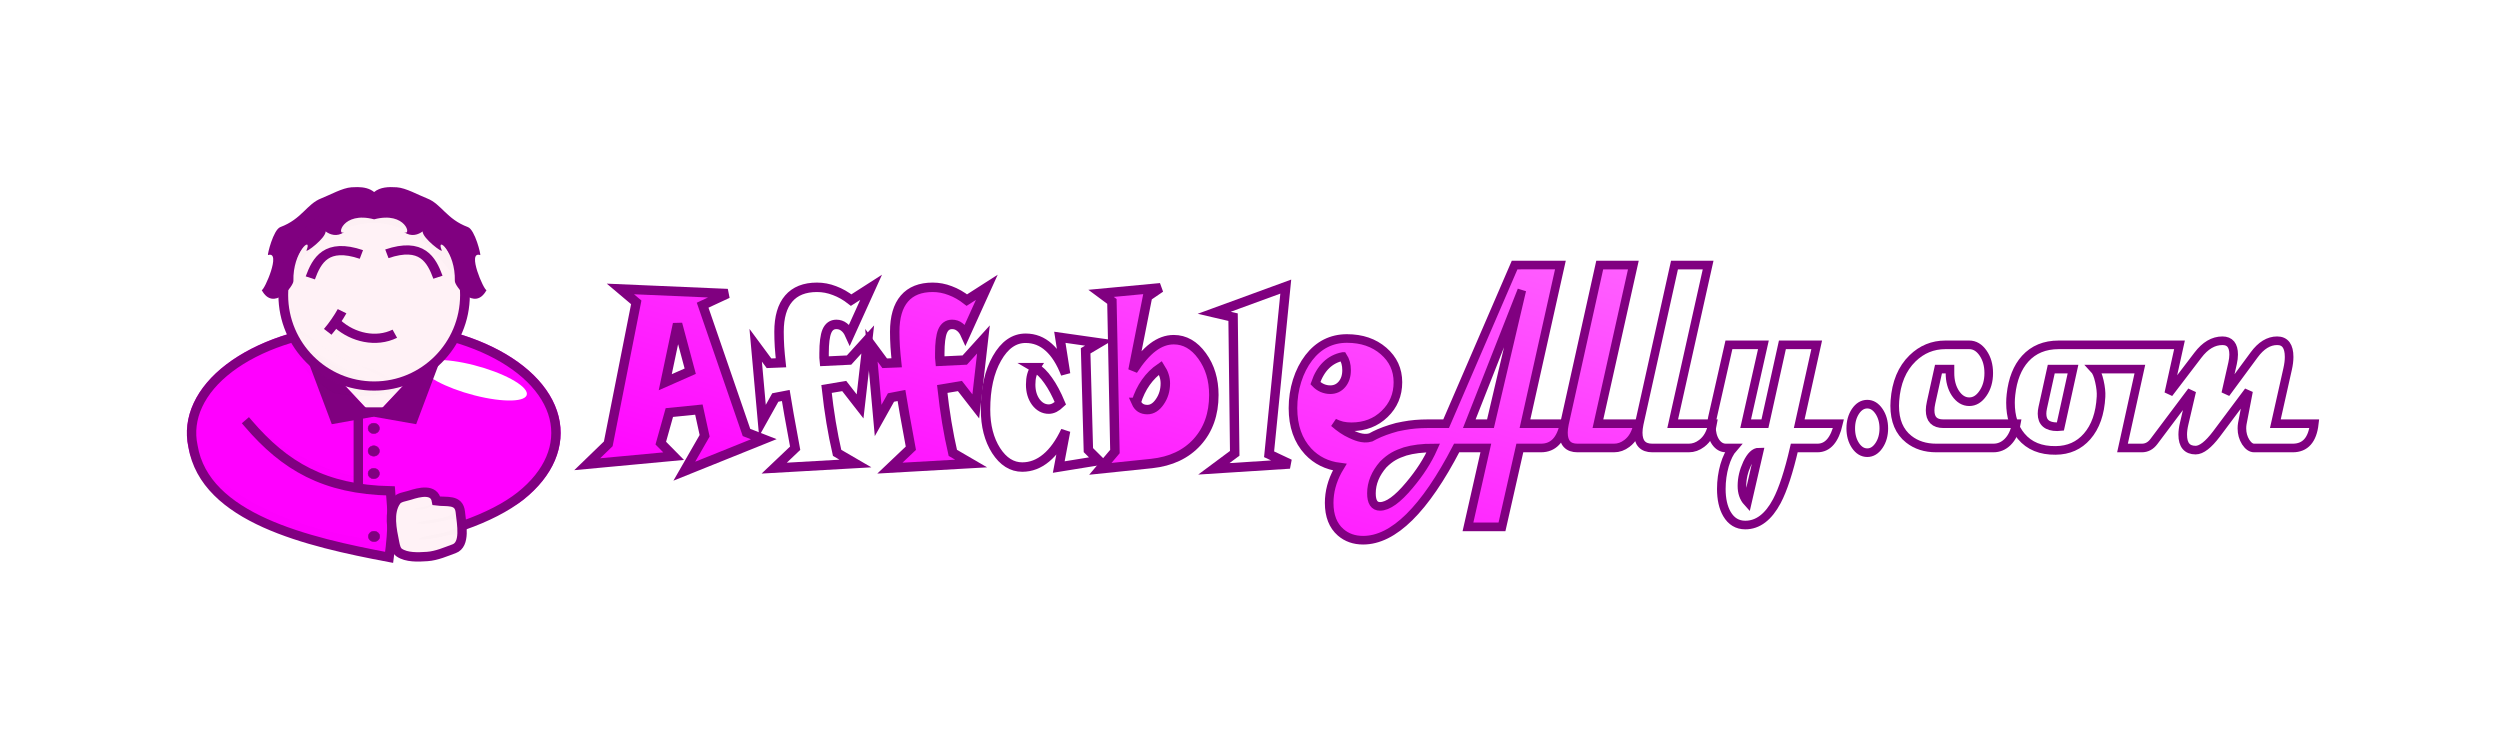 <?xml version="1.0" encoding="UTF-8" standalone="no"?>
<!-- Created with Inkscape (http://www.inkscape.org/) -->

<svg
   xmlns:dc="http://purl.org/dc/elements/1.1/"
   xmlns:cc="http://creativecommons.org/ns#"
   xmlns:rdf="http://www.w3.org/1999/02/22-rdf-syntax-ns#"
   xmlns:svg="http://www.w3.org/2000/svg"
   xmlns="http://www.w3.org/2000/svg"
   xmlns:xlink="http://www.w3.org/1999/xlink"
   xmlns:sodipodi="http://sodipodi.sourceforge.net/DTD/sodipodi-0.dtd"
   xmlns:inkscape="http://www.inkscape.org/namespaces/inkscape"
   width="8000"
   height="2400"
   viewBox="0 0 8000 2400"
   version="1.1"
   id="svg8"
   inkscape:version="0.92.4 (5da689c313, 2019-01-14)"
   sodipodi:docname="logo-wide-url.svg"
   inkscape:export-filename="C:\Users\Matt\Workspace\affableally.com\source\images\logo-wide-url.png"
   inkscape:export-xdpi="24"
   inkscape:export-ydpi="24">
  <defs
     id="defs2">
    <linearGradient
       inkscape:collect="always"
       id="linearGradient1238">
      <stop
         style="stop-color:#ff00ff;stop-opacity:1;"
         offset="0"
         id="stop1234" />
      <stop
         style="stop-color:#ff69ff;stop-opacity:1"
         offset="1"
         id="stop1236" />
    </linearGradient>
    <linearGradient
       id="linearGradient838"
       inkscape:collect="always">
      <stop
         id="stop834"
         offset="0"
         style="stop-color:#ff00ff;stop-opacity:1;" />
      <stop
         id="stop836"
         offset="1"
         style="stop-color:#ffaaff;stop-opacity:1" />
    </linearGradient>
    <radialGradient
       inkscape:collect="always"
       xlink:href="#linearGradient838"
       id="radialGradient827"
       cx="57.282"
       cy="139.573"
       fx="57.282"
       fy="139.573"
       r="22.357"
       gradientTransform="matrix(1,0,0,0.882,0,16.518)"
       gradientUnits="userSpaceOnUse"
       spreadMethod="reflect" />
    <inkscape:perspective
       id="perspective2572"
       inkscape:persp3d-origin="700 : 466.66667 : 1"
       inkscape:vp_z="1400 : 700 : 1"
       inkscape:vp_y="0 : 1000 : 0"
       inkscape:vp_x="0 : 700 : 1"
       sodipodi:type="inkscape:persp3d" />
    <radialGradient
       spreadMethod="reflect"
       gradientUnits="userSpaceOnUse"
       gradientTransform="matrix(1,0,0,0.882,0,16.518)"
       r="22.357"
       fy="139.573"
       fx="57.282"
       cy="139.573"
       cx="57.282"
       id="radialGradient827-5"
       xlink:href="#linearGradient838"
       inkscape:collect="always" />
    <linearGradient
       id="linearGradient965"
       inkscape:collect="always">
      <stop
         id="stop961"
         offset="0"
         style="stop-color:#000000;stop-opacity:1;" />
      <stop
         id="stop963"
         offset="1"
         style="stop-color:#000000;stop-opacity:0;" />
    </linearGradient>
    <inkscape:perspective
       id="perspective2572-8"
       inkscape:persp3d-origin="700 : 466.66667 : 1"
       inkscape:vp_z="1400 : 700 : 1"
       inkscape:vp_y="0 : 1000 : 0"
       inkscape:vp_x="0 : 700 : 1"
       sodipodi:type="inkscape:persp3d" />
    <linearGradient
       id="linearGradient1071"
       inkscape:collect="always">
      <stop
         id="stop1067"
         offset="0"
         style="stop-color:#000000;stop-opacity:1;" />
      <stop
         id="stop1069"
         offset="1"
         style="stop-color:#000000;stop-opacity:0.141" />
    </linearGradient>
    <radialGradient
       spreadMethod="reflect"
       gradientUnits="userSpaceOnUse"
       gradientTransform="matrix(1,0,0,0.882,0,16.518)"
       r="22.357"
       fy="139.573"
       fx="57.282"
       cy="139.573"
       cx="57.282"
       id="radialGradient827-55"
       xlink:href="#linearGradient838"
       inkscape:collect="always" />
    <linearGradient
       y2="136.298"
       x2="590.971"
       y1="280.298"
       x1="430.561"
       gradientTransform="matrix(1.179,0,0,1.32,-65.995,-75.187)"
       gradientUnits="userSpaceOnUse"
       id="linearGradient1226"
       xlink:href="#linearGradient1071"
       inkscape:collect="always" />
    <radialGradient
       gradientUnits="userSpaceOnUse"
       gradientTransform="matrix(1,0,0,0.607,0,405.589)"
       r="582.553"
       fy="1373.606"
       fx="538.192"
       cy="1373.606"
       cx="538.192"
       id="radialGradient967"
       xlink:href="#linearGradient965"
       inkscape:collect="always" />
    <linearGradient
       inkscape:collect="always"
       xlink:href="#linearGradient1238"
       id="linearGradient1240"
       x1="2908.813"
       y1="104.012"
       x2="3423.14"
       y2="-1624.751"
       gradientUnits="userSpaceOnUse" />
    <linearGradient
       inkscape:collect="always"
       id="linearGradient1339">
      <stop
         style="stop-color:#ffffff;stop-opacity:0"
         offset="0"
         id="stop1335" />
      <stop
         style="stop-color:#000000;stop-opacity:0.996"
         offset="1"
         id="stop1337" />
    </linearGradient>
    <linearGradient
       gradientTransform="matrix(1.105,0.576,0,1.282,-93.323,-306.599)"
       gradientUnits="userSpaceOnUse"
       y2="434.516"
       x2="696.175"
       y1="343.439"
       x1="697.047"
       id="linearGradient2511"
       xlink:href="#linearGradient1339"
       inkscape:collect="always" />
    <filter
       height="3.346"
       y="-1.173"
       width="2.318"
       x="-0.659"
       id="filter1130"
       style="color-interpolation-filters:sRGB"
       inkscape:collect="always">
      <feGaussianBlur
         id="feGaussianBlur1132"
         stdDeviation="53.489"
         inkscape:collect="always" />
    </filter>
    <filter
       height="1.075"
       y="-0.037"
       width="1.035"
       x="-0.018"
       id="filter1148"
       style="color-interpolation-filters:sRGB"
       inkscape:collect="always">
      <feGaussianBlur
         id="feGaussianBlur1150"
         stdDeviation="3.347"
         inkscape:collect="always" />
    </filter>
    <filter
       height="1.065"
       y="-0.033"
       width="1.038"
       x="-0.019"
       id="filter1160"
       style="color-interpolation-filters:sRGB"
       inkscape:collect="always">
      <feGaussianBlur
         id="feGaussianBlur1162"
         stdDeviation="5.159"
         inkscape:collect="always" />
    </filter>
    <filter
       height="1.096"
       y="-0.048"
       width="1.032"
       x="-0.016"
       id="filter1184"
       style="color-interpolation-filters:sRGB"
       inkscape:collect="always">
      <feGaussianBlur
         id="feGaussianBlur1186"
         stdDeviation="2.538"
         inkscape:collect="always" />
    </filter>
    <filter
       height="1.067"
       y="-0.034"
       width="1.037"
       x="-0.019"
       id="filter1208"
       style="color-interpolation-filters:sRGB"
       inkscape:collect="always">
      <feGaussianBlur
         id="feGaussianBlur1210"
         stdDeviation="3.41"
         inkscape:collect="always" />
    </filter>
    <filter
       height="1.112"
       y="-0.056"
       width="1.053"
       x="-0.027"
       id="filter1226"
       style="color-interpolation-filters:sRGB"
       inkscape:collect="always">
      <feGaussianBlur
         id="feGaussianBlur1228"
         stdDeviation="6.268"
         inkscape:collect="always" />
    </filter>
    <filter
       height="1.081"
       y="-0.04"
       width="1.034"
       x="-0.017"
       id="filter1240"
       style="color-interpolation-filters:sRGB"
       inkscape:collect="always">
      <feGaussianBlur
         id="feGaussianBlur1242"
         stdDeviation="3.24"
         inkscape:collect="always" />
    </filter>
    <filter
       height="1.302"
       y="-0.151"
       width="1.101"
       x="-0.05"
       id="filter934"
       style="color-interpolation-filters:sRGB"
       inkscape:collect="always">
      <feGaussianBlur
         id="feGaussianBlur936"
         stdDeviation="1.294"
         inkscape:collect="always" />
    </filter>
  </defs>
  <sodipodi:namedview
     id="base"
     pagecolor="#ffffff"
     bordercolor="#666666"
     borderopacity="1.0"
     inkscape:pageopacity="0.0"
     inkscape:pageshadow="2"
     inkscape:zoom="0.125"
     inkscape:cx="2878.4676"
     inkscape:cy="1266.3203"
     inkscape:document-units="px"
     inkscape:current-layer="layer5"
     showgrid="false"
     inkscape:window-width="1920"
     inkscape:window-height="1001"
     inkscape:window-x="-9"
     inkscape:window-y="-9"
     inkscape:window-maximized="1"
     showguides="true"
     inkscape:guide-bbox="true"
     fit-margin-top="200"
     fit-margin-left="200"
     fit-margin-right="200"
     fit-margin-bottom="200"
     units="px"
     inkscape:pagecheckerboard="true"
     inkscape:snap-others="false"
     inkscape:object-nodes="true"
     inkscape:snap-nodes="true"
     inkscape:object-paths="false"
     inkscape:snap-intersection-paths="true"
     inkscape:snap-midpoints="false"
     inkscape:snap-smooth-nodes="false">
    <inkscape:grid
       type="xygrid"
       id="grid1014" />
    <sodipodi:guide
       position="1182.012,1785.38"
       orientation="0,1"
       id="guide98"
       inkscape:locked="false" />
    <sodipodi:guide
       position="598.041,1014.68"
       orientation="1,0"
       id="guide100"
       inkscape:locked="false" />
  </sodipodi:namedview>
  <g
     inkscape:label="Icon"
     id="layer5"
     transform="translate(1427.462,-1057.34)"
     sodipodi:insensitive="true">
    <g
       transform="translate(2.057,158.087)"
       style="display:inline"
       inkscape:label="Body"
       id="layer7"
       inkscape:groupmode="layer">
      <g
         style="display:inline;opacity:1"
         transform="translate(71.235,903.325)"
         id="layer1-3"
         inkscape:groupmode="layer"
         inkscape:label="Color" />
      <g
         inkscape:label="Shadows"
         inkscape:groupmode="layer"
         id="g1184"
         transform="translate(71.235,903.325)"
         style="display:inline;opacity:1" />
      <g
         style="display:inline"
         inkscape:label="Lines"
         inkscape:groupmode="layer"
         id="g1055"
         transform="translate(71.235,903.325)" />
      <g
         style="enable-background:new"
         id="g308"
         transform="translate(-1033.468,1298.003)">
        <g
           inkscape:label="Icon"
           id="layer5-9">
          <g
             transform="translate(2.057,158.087)"
             style="display:inline"
             inkscape:label="Body"
             id="layer7-4"
             inkscape:groupmode="layer">
            <g
               style="display:inline;opacity:1"
               transform="translate(71.235,903.325)"
               id="layer1-2"
               inkscape:groupmode="layer"
               inkscape:label="Color">
              <path
                 inkscape:connector-curvature="0"
                 id="path891"
                 d="m 726.403,-430.398 c -26.497,0.008 -53.106,1.055 -79.66,3.17 -154.495,12.304 -294.763,59.447 -391.465,132.959 -96.618,73.449 -142.19,169.47 -121.793,264.803 10.694,63.395 57.459,116.597 118.906,161.322 61.595,44.833 138.863,81.662 214.688,111.213 151.649,59.103 298.049,88.914 298.049,88.914 l 15.508,3.164 8.904,-59.93 c 14.058,-2.77 81.547,-16.225 166.523,-38.814 94.25,-25.055 198.966,-57.438 249.686,-97.719 94.143,-74.767 136.298,-171.693 112.367,-266.734 -23.93,-95.041 -109.485,-177.62 -235.012,-232.738 -103.952,-45.645 -229.033,-69.649 -356.701,-69.609 z"
                 style="color:#000000;font-style:normal;font-variant:normal;font-weight:normal;font-stretch:normal;font-size:medium;line-height:normal;font-family:sans-serif;font-variant-ligatures:normal;font-variant-position:normal;font-variant-caps:normal;font-variant-numeric:normal;font-variant-alternates:normal;font-feature-settings:normal;text-indent:0;text-align:start;text-decoration:none;text-decoration-line:none;text-decoration-style:solid;text-decoration-color:#000000;letter-spacing:normal;word-spacing:normal;text-transform:none;writing-mode:lr-tb;direction:ltr;text-orientation:mixed;dominant-baseline:auto;baseline-shift:baseline;text-anchor:start;white-space:normal;shape-padding:0;clip-rule:nonzero;display:inline;overflow:visible;visibility:visible;opacity:1;isolation:auto;mix-blend-mode:normal;color-interpolation:sRGB;color-interpolation-filters:linearRGB;solid-color:#000000;solid-opacity:1;vector-effect:none;fill:#ff00ff;fill-opacity:1;fill-rule:nonzero;stroke:none;stroke-width:30;stroke-linecap:square;stroke-linejoin:miter;stroke-miterlimit:4;stroke-dasharray:none;stroke-dashoffset:0;stroke-opacity:1;paint-order:fill markers stroke;color-rendering:auto;image-rendering:auto;shape-rendering:auto;text-rendering:auto;enable-background:accumulate" />
              <path
                 d="m 429.504,-446.931 a 667.427,357.657 0 0 1 598.417,0.593 l -300.311,319.406 z"
                 sodipodi:end="5.1791028"
                 sodipodi:start="4.2493728"
                 sodipodi:ry="357.65659"
                 sodipodi:rx="667.42694"
                 sodipodi:cy="-126.93204"
                 sodipodi:cx="727.60968"
                 sodipodi:type="arc"
                 id="path957"
                 style="display:inline;fill:#fff2f6;fill-opacity:1;fill-rule:nonzero;stroke:none;stroke-width:32.722;stroke-linecap:butt;stroke-linejoin:miter;stroke-miterlimit:4;stroke-dasharray:none;stroke-opacity:1;paint-order:fill markers stroke" />
            </g>
            <g
               inkscape:label="Shadows"
               inkscape:groupmode="layer"
               id="g1184-0"
               transform="translate(71.235,903.325)"
               style="display:inline;opacity:1">
              <ellipse
                 transform="matrix(1.741,0.446,0.027,1.23,-477.462,66.835)"
                 ry="39.344"
                 rx="96.785"
                 cy="-573.16"
                 cx="885.227"
                 id="path945"
                 style="display:inline;opacity:1;fill:#ffffff;fill-opacity:1;fill-rule:nonzero;stroke:none;stroke-width:30;stroke-linecap:square;stroke-linejoin:round;stroke-miterlimit:4;stroke-dasharray:none;stroke-opacity:1;paint-order:stroke fill markers;filter:url(#filter1130)" />
              <path
                 sodipodi:nodetypes="ccccc"
                 inkscape:connector-curvature="0"
                 id="path915"
                 d="M 325.683,-104.16 C 465.921,-15.394 554.547,62.88 777.388,81.517 l 2.926,29.114 -259.368,-52.775 z"
                 style="display:inline;opacity:0.1;fill:#000000;fill-opacity:1;stroke:#000000;stroke-width:1px;stroke-linecap:butt;stroke-linejoin:miter;stroke-opacity:1;filter:url(#filter1148)" />
              <path
                 sodipodi:nodetypes="cccc"
                 inkscape:connector-curvature="0"
                 id="path1138"
                 d="m 137.59,-56.287 c 66.825,170.327 321.927,300.32 651.95,331.504 l -13.625,48.189 C 281.367,224.327 132.745,92.411 137.59,-56.287 Z"
                 style="opacity:0.1;fill:#000000;fill-opacity:1;stroke:none;stroke-width:1px;stroke-linecap:butt;stroke-linejoin:miter;stroke-opacity:1;filter:url(#filter1160)" />
              <path
                 sodipodi:nodetypes="cccc"
                 inkscape:connector-curvature="0"
                 id="path1166"
                 d="m 788.482,270.464 -2.688,-43.462 c 106.171,14.851 248.011,-37.511 380.579,-83.46 -111.362,60.803 -223.052,121.191 -377.892,126.922 z"
                 style="opacity:0.1;fill:#000000;fill-opacity:1;stroke:none;stroke-width:1px;stroke-linecap:butt;stroke-linejoin:miter;stroke-opacity:1;filter:url(#filter1184)" />
            </g>
            <g
               style="display:inline"
               inkscape:label="Lines"
               inkscape:groupmode="layer"
               id="g1055-7"
               transform="translate(71.235,903.325)">
              <ellipse
                 ry="349.751"
                 rx="583.872"
                 cy="-70.341"
                 cx="727.61"
                 style="opacity:0.115;fill:none;fill-opacity:1;fill-rule:evenodd;stroke:none;stroke-width:30.265;stroke-linecap:butt;stroke-linejoin:miter;stroke-miterlimit:4;stroke-dasharray:none;stroke-opacity:1;paint-order:fill markers stroke"
                 id="ellipse849" />
              <ellipse
                 style="display:inline;opacity:1;fill:#800080;fill-opacity:1;fill-rule:nonzero;stroke:#800080;stroke-width:1.63;stroke-linecap:square;stroke-linejoin:round;stroke-miterlimit:4;stroke-dasharray:none;stroke-opacity:1;paint-order:stroke markers fill"
                 id="ellipse2524"
                 cx="726.708"
                 cy="-17.077"
                 rx="18.157"
                 ry="16.662"
                 inkscape:transform-center-x="158.74801"
                 inkscape:transform-center-y="-82.330124" />
              <ellipse
                 inkscape:transform-center-y="-82.330119"
                 inkscape:transform-center-x="158.74801"
                 ry="16.662"
                 rx="18.157"
                 cy="-89.321"
                 cx="726.708"
                 id="ellipse2526"
                 style="display:inline;opacity:1;fill:#800080;fill-opacity:1;fill-rule:nonzero;stroke:#800080;stroke-width:1.63;stroke-linecap:square;stroke-linejoin:round;stroke-miterlimit:4;stroke-dasharray:none;stroke-opacity:1;paint-order:stroke markers fill" />
              <ellipse
                 inkscape:transform-center-y="-82.330124"
                 inkscape:transform-center-x="158.74801"
                 ry="16.662"
                 rx="18.157"
                 cy="55.168"
                 cx="726.708"
                 id="ellipse898"
                 style="display:inline;opacity:1;fill:#800080;fill-opacity:1;fill-rule:nonzero;stroke:#800080;stroke-width:1.63;stroke-linecap:square;stroke-linejoin:round;stroke-miterlimit:4;stroke-dasharray:none;stroke-opacity:1;paint-order:stroke markers fill" />
              <path
                 sodipodi:nodetypes="ccccsssssc"
                 inkscape:connector-curvature="0"
                 d="m 325.683,-104.16 c 116.052,135.313 243.057,210.321 454.631,214.791 5.588,65.382 8.847,114.133 -4.398,212.775 C 515.207,274.077 186.504,198.659 148.192,-32.372 c -19.149,-89.003 22.594,-178.824 116.164,-249.956 93.57,-71.131 231.409,-117.828 383.578,-129.947 152.17,-12.119 306.381,11.318 429.14,65.22 122.758,53.903 204.15,133.918 226.496,222.666 22.346,88.748 -16.158,179.062 -107.149,251.326 C 1105.43,199.201 940.182,256.481 788.482,270.464"
                 style="display:inline;fill:none;fill-opacity:1;fill-rule:nonzero;stroke:#800080;stroke-width:30;stroke-linecap:square;stroke-linejoin:miter;stroke-miterlimit:4;stroke-dasharray:none;stroke-opacity:1;paint-order:fill markers stroke"
                 id="path1261" />
              <ellipse
                 inkscape:transform-center-y="-82.330121"
                 inkscape:transform-center-x="158.74801"
                 ry="16.662"
                 rx="18.157"
                 cy="256.423"
                 cx="727.608"
                 id="path2513"
                 style="display:inline;opacity:1;fill:#800080;fill-opacity:1;fill-rule:nonzero;stroke:#800080;stroke-width:1.63;stroke-linecap:square;stroke-linejoin:round;stroke-miterlimit:4;stroke-dasharray:none;stroke-opacity:1;paint-order:stroke markers fill" />
              <path
                 inkscape:connector-curvature="0"
                 id="path977-3"
                 d="M 677.187,-128.932 V 97.513"
                 style="fill:none;stroke:#800080;stroke-width:30;stroke-linecap:butt;stroke-linejoin:miter;stroke-miterlimit:4;stroke-dasharray:none;stroke-opacity:1" />
              <g
                 id="g987">
                <path
                   sodipodi:nodetypes="cccc"
                   style="fill:#800080;fill-opacity:1;stroke:none;stroke-width:1px;stroke-linecap:butt;stroke-linejoin:miter;stroke-opacity:1"
                   d="m 486.951,-383.513 240.247,256.581 -134.807,24.219 z"
                   id="path867"
                   inkscape:connector-curvature="0" />
                <path
                   sodipodi:nodetypes="cccc"
                   inkscape:connector-curvature="0"
                   id="path873"
                   d="m 967.856,-383.073 -240.247,256.581 134.807,23.779 z"
                   style="fill:#800080;fill-opacity:1;stroke:none;stroke-width:1px;stroke-linecap:butt;stroke-linejoin:miter;stroke-opacity:1" />
                <path
                   inkscape:connector-curvature="0"
                   id="path982"
                   d="M 846.322,-141.671 H 619.877"
                   style="fill:none;stroke:#800080;stroke-width:30;stroke-linecap:butt;stroke-linejoin:miter;stroke-miterlimit:4;stroke-dasharray:none;stroke-opacity:1" />
              </g>
            </g>
          </g>
          <g
             transform="translate(2.057,158.087)"
             style="display:inline"
             inkscape:label="Face"
             id="layer6-5"
             inkscape:groupmode="layer">
            <g
               style="display:inline"
               inkscape:label="Colors"
               id="layer2-4"
               inkscape:groupmode="layer">
              <ellipse
                 transform="scale(-1,1)"
                 ry="291.209"
                 rx="290.603"
                 cy="387.473"
                 cx="-798.845"
                 id="ellipse1103"
                 style="fill:#fff2f6;fill-opacity:1;fill-rule:nonzero;stroke:none;stroke-width:30.265;stroke-linecap:butt;stroke-linejoin:miter;stroke-miterlimit:4;stroke-dasharray:none;stroke-opacity:1;paint-order:markers fill stroke" />
            </g>
            <g
               style="display:inline"
               inkscape:label="Shadows"
               id="layer4-6"
               inkscape:groupmode="layer">
              <path
                 sodipodi:nodetypes="ccc"
                 inkscape:connector-curvature="0"
                 id="ellipse1079"
                 d="M 945.608,630.341 C 766.675,726.023 585.125,664.489 507.416,429.687 617.962,560.379 737.31,647.878 945.608,630.341 Z"
                 style="display:inline;opacity:0.1;fill:url(#linearGradient2511);fill-opacity:1;fill-rule:nonzero;stroke:none;stroke-width:1.763;stroke-linecap:butt;stroke-linejoin:miter;stroke-miterlimit:4;stroke-dasharray:none;stroke-opacity:1;paint-order:stroke fill markers;filter:url(#filter1208)" />
              <path
                 sodipodi:nodetypes="ccccccc"
                 inkscape:connector-curvature="0"
                 id="path1212"
                 d="M 512.059,358.041 C 587.024,218.69 673.827,165.514 794.712,155.51 c 141.952,4.256 205.071,102.806 283.765,199.192 L 1061.785,193.345 802.501,88.742 522.074,200.022 Z"
                 style="opacity:0.1;fill:#000000;fill-opacity:0.996;stroke:none;stroke-width:1px;stroke-linecap:butt;stroke-linejoin:miter;stroke-opacity:1;filter:url(#filter1226)" />
              <path
                 sodipodi:nodetypes="cccc"
                 inkscape:connector-curvature="0"
                 id="path1230"
                 d="m 510.197,467.765 c 98.236,218.858 276.959,257.631 475.271,152.653 -63.074,47.801 -145.29,113.421 -315.536,80.261 C 566.615,639.624 515.163,539.283 510.197,467.765 Z"
                 style="opacity:0.1;fill:#000000;fill-opacity:0.996;stroke:#000000;stroke-width:1px;stroke-linecap:butt;stroke-linejoin:miter;stroke-opacity:1;filter:url(#filter1240)" />
            </g>
            <g
               style="display:inline"
               inkscape:label="Lines"
               id="layer3-0"
               inkscape:groupmode="layer">
              <g
                 transform="matrix(1.198,0,0,1.131,-39.512,-163.537)"
                 id="g887">
                <path
                   sodipodi:nodetypes="cc"
                   inkscape:connector-curvature="0"
                   id="path1041"
                   d="M 870.465,436.598 C 853.159,386.713 827.448,336.895 734.037,370.339"
                   style="display:inline;fill:none;stroke:#800080;stroke-width:26;stroke-linecap:butt;stroke-linejoin:miter;stroke-miterlimit:4;stroke-dasharray:none;stroke-opacity:1" />
                <path
                   style="display:inline;fill:none;stroke:#800080;stroke-width:26;stroke-linecap:butt;stroke-linejoin:miter;stroke-miterlimit:4;stroke-dasharray:none;stroke-opacity:1"
                   d="m 529.537,438.474 c 17.306,-49.885 43.017,-99.703 136.428,-66.259"
                   id="path1043"
                   inkscape:connector-curvature="0"
                   sodipodi:nodetypes="cc" />
                <path
                   sodipodi:nodetypes="cc"
                   inkscape:connector-curvature="0"
                   id="path1047"
                   d="M 755.301,596.46 C 705.043,622.659 643.6,607.026 603.203,569.336"
                   style="display:inline;fill:none;stroke:#800080;stroke-width:26;stroke-linecap:butt;stroke-linejoin:miter;stroke-miterlimit:4;stroke-dasharray:none;stroke-opacity:1" />
                <path
                   style="display:inline;fill:none;stroke:#800080;stroke-width:26;stroke-linecap:butt;stroke-linejoin:miter;stroke-miterlimit:4;stroke-dasharray:none;stroke-opacity:1"
                   d="m 614.381,532.792 c -9.341,17.945 -24.238,41.077 -38.344,58.317"
                   id="path1049"
                   inkscape:connector-curvature="0"
                   sodipodi:nodetypes="cc" />
                <path
                   style="display:inline;fill:#800080;stroke:none;stroke-width:28.345;stroke-linecap:butt;stroke-linejoin:miter;stroke-miterlimit:4;stroke-dasharray:none;stroke-opacity:1;paint-order:stroke markers fill"
                   d="m 655.828,181.611 c -5.383,-0.07 -10.828,0.175 -16.236,0.557 -24.517,1.73 -56.898,21.46 -81.082,31.451 -38.453,15.886 -51.626,58.513 -108.994,81.123 -18.978,7.48 -35.223,79.186 -32.93,79.186 36.726,-12.663 -9.952,100.302 -16.807,99.088 31.642,62.249 85.028,-11.719 84.639,-25.688 -2.32,-83.209 51.714,-129.868 34.953,-86.711 -3.466,8.925 51.108,-34.061 51.105,-53.574 10.849,8.605 29.841,16.839 49.566,1.723 -21.302,13.667 -5.251,-59.889 79.959,-35.938 85.21,-23.951 101.259,49.604 79.957,35.938 19.725,15.116 38.717,6.882 49.566,-1.723 -0.003,19.513 54.572,62.499 51.105,53.574 -16.761,-43.157 37.273,3.502 34.953,86.711 -0.389,13.968 52.997,87.937 84.639,25.688 -6.854,1.214 -53.533,-111.751 -16.807,-99.088 2.293,0 -13.952,-71.706 -32.93,-79.186 -57.368,-22.611 -70.541,-65.237 -108.994,-81.123 -24.184,-9.991 -56.565,-29.721 -81.082,-31.451 -21.633,-1.527 -43.843,-0.882 -60.408,13.457 -12.424,-10.754 -28.024,-13.804 -44.174,-14.014 z"
                   id="path843"
                   inkscape:connector-curvature="0" />
                <ellipse
                   transform="scale(-1,1)"
                   ry="257.402"
                   rx="242.644"
                   cy="487.042"
                   cx="-700.001"
                   id="ellipse1039"
                   style="display:inline;fill:none;fill-opacity:1;fill-rule:nonzero;stroke:#800080;stroke-width:26;stroke-linecap:butt;stroke-linejoin:miter;stroke-miterlimit:4;stroke-dasharray:none;stroke-opacity:1;paint-order:markers fill stroke" />
              </g>
            </g>
          </g>
          <g
             inkscape:label="Hands"
             id="layer8"
             inkscape:groupmode="layer">
            <path
               sodipodi:nodetypes="sssssscss"
               inkscape:connector-curvature="0"
               id="path70"
               d="m 871.591,1205.055 c -25.022,36.782 -13.617,89.787 -4.721,133.375 2.288,11.209 5.119,24.616 14.557,31.081 23.75,16.269 60.775,14.47 89.501,12.578 30.309,-1.996 60.934,-15.764 85.972,-24.775 37.428,-13.471 24.268,-78.081 20.065,-117.637 -4.46,-41.971 -43.105,-31.169 -76.373,-35.663 -7.119,-39.715 -54.459,-28.101 -85.723,-17.845 -14.955,4.906 -34.425,5.871 -43.278,18.885 z"
               style="fill:#fff2f6;fill-opacity:1;stroke:#800080;stroke-width:30;stroke-linecap:butt;stroke-linejoin:miter;stroke-miterlimit:4;stroke-dasharray:none;stroke-opacity:1" />
            <path
               sodipodi:nodetypes="cscc"
               transform="matrix(-1.003,0,0,-0.933,1922.94,2365.405)"
               inkscape:connector-curvature="0"
               id="path892"
               d="m 928.636,1232.774 c 4.76,-0.025 -1.434,17.231 1.777,9.218 9.052,-22.591 63.493,-19.569 59.984,-26.466 -29.447,-1.478 -38.917,0.995 -61.761,17.248 z"
               style="opacity:0.1;fill:#000000;fill-opacity:1;stroke:none;stroke-width:1px;stroke-linecap:butt;stroke-linejoin:miter;stroke-opacity:1;filter:url(#filter934)" />
            <path
               style="opacity:0.1;fill:#000000;fill-opacity:1;stroke:none;stroke-width:1px;stroke-linecap:butt;stroke-linejoin:miter;stroke-opacity:1;filter:url(#filter934)"
               d="m 932.242,1212.351 c -7.988,8.271 -24.168,34.104 0.92,43.036 -5.039,-40.219 57.041,-25.204 65.788,-36.636 -28.105,-17.191 -64.986,12.088 -66.708,-6.401 z"
               id="path946"
               inkscape:connector-curvature="0"
               transform="matrix(-1.893,0.229,-0.103,-0.851,2954.406,2084.126)"
               sodipodi:nodetypes="cccc" />
            <path
               sodipodi:nodetypes="cccc"
               transform="matrix(-1.893,0.229,-0.103,-0.851,2958.607,2135.584)"
               inkscape:connector-curvature="0"
               id="path948"
               d="m 933.2,1213.431 c -4.706,4.012 -8.852,29.584 -1.913,62.845 -10.648,-63.182 57.45,-38.723 67.663,-57.525 -29.266,-12.298 -67.531,15.845 -65.75,-5.32 z"
               style="opacity:0.1;fill:#000000;fill-opacity:1;stroke:none;stroke-width:1px;stroke-linecap:butt;stroke-linejoin:miter;stroke-opacity:1;filter:url(#filter934)" />
          </g>
        </g>
      </g>
    </g>
    <g
       transform="translate(2.057,158.087)"
       style="display:inline"
       inkscape:label="Face"
       id="layer6"
       inkscape:groupmode="layer">
      <g
         style="display:inline"
         inkscape:label="Colors"
         id="layer2"
         inkscape:groupmode="layer" />
      <g
         style="display:inline"
         inkscape:label="Shadows"
         id="layer4"
         inkscape:groupmode="layer" />
      <g
         style="display:inline"
         inkscape:label="Lines"
         id="layer3"
         inkscape:groupmode="layer" />
    </g>
  </g>
  <g
     inkscape:label="Text"
     inkscape:groupmode="layer"
     id="layer1"
     transform="translate(-106.013,1740.132)"
     style="display:inline"
     sodipodi:insensitive="true">
    <path
       d="m 6134.2,-369.204 q 0,32.034 -15.504,54.846 -15.504,22.812 -37.391,22.812 -22.192,0 -37.695,-22.812 -15.2,-22.812 -15.2,-54.846 0,-32.034 15.2,-54.846 15.503,-22.812 37.695,-22.812 21.887,0 37.391,22.812 15.504,22.812 15.504,54.846 z"
       style="font-style:normal;font-variant:normal;font-weight:bold;font-stretch:semi-expanded;font-size:128.679px;line-height:0px;font-family:Magneto;-inkscape-font-specification:'Magneto, Bold Semi-Expanded';font-variant-ligatures:normal;font-variant-caps:normal;font-variant-numeric:normal;font-feature-settings:normal;text-align:start;letter-spacing:0px;word-spacing:0px;writing-mode:lr-tb;text-anchor:start;fill:none;fill-opacity:1;stroke:#800080;stroke-width:27.549;stroke-miterlimit:4;stroke-dasharray:none"
       id="path977"
       inkscape:connector-curvature="0" />
    <path
       d="m 6558.139,-384.25 q -6.688,37.858 -27.968,58.729 -19.455,18.929 -45.295,18.929 h -183.003 q -52.287,0 -87.854,-28.151 -44.991,-35.431 -44.991,-106.78 0,-7.766 0.607,-16.017 6.08,-86.88 56.543,-135.901 44.383,-43.197 104.877,-43.197 h 76.606 q 25.84,0 44.079,26.21 18.24,26.21 18.24,64.068 0,38.344 -18.544,65.038 -18.239,26.695 -43.775,26.695 -25.84,0 -44.079,-26.695 -17.936,-27.18 -17.632,-66.009 0,0 0,-11.649 h -36.783 l -23.711,107.265 q -3.04,13.59 -3.04,24.753 0,42.712 42.255,42.712 z"
       style="font-style:normal;font-variant:normal;font-weight:bold;font-stretch:semi-expanded;font-size:128.679px;line-height:0px;font-family:Magneto;-inkscape-font-specification:'Magneto, Bold Semi-Expanded';font-variant-ligatures:normal;font-variant-caps:normal;font-variant-numeric:normal;font-feature-settings:normal;text-align:start;letter-spacing:0px;word-spacing:0px;writing-mode:lr-tb;text-anchor:start;fill:none;fill-opacity:1;stroke:#800080;stroke-width:27.549;stroke-miterlimit:4;stroke-dasharray:none"
       id="path979"
       inkscape:connector-curvature="0" />
    <path
       style="font-style:normal;font-variant:normal;font-weight:bold;font-stretch:semi-expanded;font-size:128.679px;line-height:0px;font-family:Magneto;-inkscape-font-specification:'Magneto, Bold Semi-Expanded';font-variant-ligatures:normal;font-variant-caps:normal;font-variant-numeric:normal;font-feature-settings:normal;text-align:start;letter-spacing:0px;word-spacing:0px;writing-mode:lr-tb;text-anchor:start;fill:none;fill-opacity:1;stroke:#800080;stroke-width:27.549;stroke-miterlimit:4;stroke-dasharray:none"
       d="m 7217.803,-649.743 c -28.98,0 -55.124,15.37 -78.43,46.109 l -93.326,122.312 34.351,-155.316 h -9.424 -100.318 -276.937 c -44.585,0 -80.254,14.722 -107.006,44.167 -25.13,27.827 -40.329,66.172 -45.598,115.031 -1.013,8.736 -1.52,17.472 -1.52,26.209 0,44.33 11.45,80.085 34.351,107.265 25.738,30.74 62.522,45.786 110.349,45.139 41.141,-0.323 74.58,-15.208 100.318,-44.653 26.954,-30.74 41.849,-73.129 44.686,-127.166 0.811,-13.914 -0.912,-30.254 -5.167,-49.021 -4.256,-19.091 -9.729,-32.195 -16.416,-39.313 h 145.844 l -55.559,252.388 h 62.014 c 15.402,0 28.273,-6.957 38.608,-20.871 l 120.989,-161.139 -24.32,104.351 c -3.04,12.619 -4.56,24.269 -4.56,34.947 0,33.005 13.781,49.507 41.343,49.507 18.441,0 40.633,-17.151 66.574,-51.449 l 102.75,-137.356 c -8.918,45.624 -15.605,80.407 -20.064,104.351 -0.811,4.854 -1.216,9.869 -1.216,15.047 0,16.179 4.053,30.74 12.16,43.683 8.309,12.619 17.327,18.929 27.055,18.929 h 123.422 c 40.127,0 63.129,-25.887 69.006,-77.658 H 7387.125 L 7426.341,-558.98 c 3.243,-14.237 4.864,-27.18 4.864,-38.829 0,-34.622 -12.767,-51.934 -38.303,-51.934 -26.953,0 -51.476,15.047 -73.566,45.139 l -90.893,123.282 21.887,-96.587 c 2.229,-10.031 3.344,-19.254 3.344,-27.667 0,-29.445 -11.957,-44.167 -35.871,-44.167 z M 6670.009,-558.98 h 69.615 l -40.432,183.952 c -2.837,0.323 -6.182,0.486 -10.033,0.486 -32.426,0 -48.638,-13.914 -48.638,-41.741 0,-5.824 0.709,-11.973 2.127,-18.445 z"
       id="path981"
       inkscape:connector-curvature="0" />
    <g
       id="g427"
       style="fill:url(#linearGradient1240);fill-opacity:1">
      <path
         inkscape:connector-curvature="0"
         style="font-style:normal;font-variant:normal;font-weight:normal;font-stretch:normal;font-size:128.679px;line-height:0px;font-family:'Fira Code';-inkscape-font-specification:'Fira Code';letter-spacing:0px;word-spacing:0px;fill:url(#linearGradient1240);fill-opacity:1;stroke:#800080;stroke-width:27.549;stroke-miterlimit:4;stroke-dasharray:none"
         d="m 4952.756,-891.938 -219.18,507.688 h -58.975 c -26.885,0 -52.681,2.177 -77.33,6.859 -20.364,3.869 -22.049,3.99 -41.67,10.207 -12.076,3.826 -23.916,8.073 -35.428,13.027 -9.738,4.231 -19.067,8.843 -27.998,13.826 -26.032,7.775 -52.007,-5.875 -63.668,-11.006 -17.505,-7.837 -35.398,-19.845 -53.682,-36.023 8.364,4.298 17.116,7.584 26.258,9.859 9.142,2.022 18.963,3.033 29.467,3.033 42.596,0 77.996,-13.65 106.199,-40.951 28.398,-27.302 42.596,-61.176 42.596,-101.623 0,-40.194 -15.366,-73.562 -46.098,-100.105 -30.732,-26.543 -69.73,-39.814 -116.994,-39.814 -24.702,0 -47.361,5.182 -67.978,15.547 -20.423,10.364 -38.414,25.657 -53.975,45.881 -16.144,20.982 -28.69,45.629 -37.637,73.941 -8.752,28.06 -13.129,57.259 -13.129,87.594 0,57.384 16.144,103.517 48.432,138.402 26.56,28.318 60.276,45.052 101.141,50.215 -2.2,3.636 -4.334,7.334 -6.387,11.107 -18.239,33.652 -27.359,68.113 -27.359,103.383 0,41.417 12.261,72.804 36.783,94.16 19.456,16.826 43.37,25.238 71.742,25.238 97.48,0 197.292,-98.367 299.434,-295.1 h 93.324 l -57.15,252.389 h 108.83 L 4969.475,-306.592 h 67.732 c 39.114,0 63.838,-25.886 74.174,-77.658 h -125.49 l 113.389,-507.688 z m 23.103,80.57 -100.318,427.117 h -67.791 z m -572.734,212.043 c 4.084,6.32 7.097,13.018 9.043,20.096 1.946,7.078 2.92,15.041 2.92,23.889 0,18.201 -4.863,33.116 -14.588,44.744 -9.725,11.629 -22.271,17.443 -37.637,17.443 -8.753,0 -17.31,-1.769 -25.674,-5.309 -8.364,-3.792 -15.659,-8.974 -21.883,-15.547 8.364,-24.268 19.838,-43.48 34.426,-57.637 14.782,-14.409 32.581,-23.635 53.393,-27.68 z m 289.412,292.732 c -17.834,40.123 -43.267,79.762 -76.301,118.914 -37.695,45.3 -69.108,67.949 -94.238,67.949 -18.239,0 -27.359,-13.913 -27.359,-41.74 0,-32.681 12.665,-63.581 37.998,-92.703 23.431,-23.045 41.328,-31.862 69.733,-41.4 25.294,-7.339 55.34,-11.02 90.168,-11.02 z"
         id="path969"
         sodipodi:nodetypes="ccssscccccscscscccscccscscccccsccccccccccscsccccccssccc" />
      <path
         inkscape:connector-curvature="0"
         id="path971"
         style="font-style:normal;font-variant:normal;font-weight:bold;font-stretch:semi-expanded;font-size:128.679px;line-height:0px;font-family:Magneto;-inkscape-font-specification:'Magneto, Bold Semi-Expanded';font-variant-ligatures:normal;font-variant-caps:normal;font-variant-numeric:normal;font-feature-settings:normal;text-align:start;letter-spacing:0px;word-spacing:0px;writing-mode:lr-tb;text-anchor:start;fill:url(#linearGradient1240);fill-opacity:1;stroke:#800080;stroke-width:27.549;stroke-miterlimit:4;stroke-dasharray:none"
         d="m 5586.275,-384.25 q -7.6,42.712 -34.959,63.097 -19.151,14.561 -41.039,14.561 h -117.037 q -44.991,0 -44.991,-49.021 0,-12.619 3.344,-28.636 l 112.781,-507.688 h 107.613 l -113.389,507.688 z" />
      <path
         inkscape:connector-curvature="0"
         id="path973"
         style="font-style:normal;font-variant:normal;font-weight:bold;font-stretch:semi-expanded;font-size:128.679px;line-height:0px;font-family:Magneto;-inkscape-font-specification:'Magneto, Bold Semi-Expanded';font-variant-ligatures:normal;font-variant-caps:normal;font-variant-numeric:normal;font-feature-settings:normal;text-align:start;letter-spacing:0px;word-spacing:0px;writing-mode:lr-tb;text-anchor:start;fill:url(#linearGradient1240);fill-opacity:1;stroke:#800080;stroke-width:27.549;stroke-miterlimit:4;stroke-dasharray:none"
         d="m 5347.033,-384.25 q -7.6,42.712 -34.959,63.097 -19.152,14.561 -41.039,14.561 h -117.037 q -44.991,0 -44.991,-49.021 0,-12.619 3.344,-28.636 l 112.781,-507.688 h 107.613 l -113.389,507.688 z" />
      <path
         inkscape:connector-curvature="0"
         id="path975"
         style="font-style:normal;font-variant:normal;font-weight:bold;font-stretch:semi-expanded;font-size:128.679px;line-height:0px;font-family:Magneto;-inkscape-font-specification:'Magneto, Bold Semi-Expanded';font-variant-ligatures:normal;font-variant-caps:normal;font-variant-numeric:normal;font-feature-settings:normal;text-align:start;letter-spacing:0px;word-spacing:0px;writing-mode:lr-tb;text-anchor:start;fill:url(#linearGradient1240);fill-opacity:1;stroke:#800080;stroke-width:27.549;stroke-miterlimit:4;stroke-dasharray:none"
         d="m 5989.065,-384.25 q -17.936,77.658 -67.182,77.658 h -74.174 q -26.447,114.545 -55.631,169.877 -40.735,76.687 -101.23,76.687 -37.999,0 -58.67,-35.431 -17.936,-31.063 -17.936,-80.085 0,-38.829 10.336,-75.231 10.64,-36.402 27.663,-55.817 h -23.104 q -20.063,0 -33.439,-19.414 -13.072,-19.9 -13.072,-49.507 0,-13.59 3.04,-27.666 l 52.895,-233.459 h 110.349 l -56.847,252.388 h 61.711 l 55.935,-252.388 h 109.741 l -55.935,252.388 z m -254.442,90.763 q -20.064,0 -37.391,35.917 -17.024,36.402 -17.024,72.319 0,32.034 17.632,51.448 z" />
      <path
         id="path1219"
         style="font-style:normal;font-variant:normal;font-weight:normal;font-stretch:normal;font-size:15.436px;line-height:1.15em;font-family:'Snap ITC';-inkscape-font-specification:'Snap ITC, Normal';font-variant-ligatures:normal;font-variant-caps:normal;font-variant-numeric:normal;font-feature-settings:normal;text-align:center;letter-spacing:0px;word-spacing:-0.169px;writing-mode:lr-tb;text-anchor:middle;fill:url(#linearGradient1240);fill-opacity:1;stroke:#800080;stroke-width:30.234;stroke-miterlimit:4;stroke-dasharray:none;stroke-opacity:1;paint-order:fill markers stroke"
         d="m 2314.739,-552.306 -40.554,-151.296 -39.387,186.561 z m 235.447,217.654 -254.411,102.381 65.061,-113.377 -18.381,-83.801 -94.529,9.48 -27.425,97.831 41.137,41.711 -276.584,25.785 67.396,-65.22 89.569,-452.751 -50.766,-42.848 343.104,14.788 -79.941,37.16 140.335,407.248 z"
         inkscape:connector-curvature="0" />
      <path
         id="path1221"
         style="font-style:normal;font-variant:normal;font-weight:normal;font-stretch:normal;font-size:15.436px;line-height:1.15em;font-family:'Snap ITC';-inkscape-font-specification:'Snap ITC, Normal';font-variant-ligatures:normal;font-variant-caps:normal;font-variant-numeric:normal;font-feature-settings:normal;text-align:center;letter-spacing:0px;word-spacing:-0.169px;writing-mode:lr-tb;text-anchor:middle;fill:url(#linearGradient1240);fill-opacity:1;stroke:#800080;stroke-width:30.234;stroke-miterlimit:4;stroke-dasharray:none;stroke-opacity:1;paint-order:fill markers stroke"
         d="m 2893.582,-820.771 -68.562,151.296 q -7.294,-16.305 -18.089,-24.268 -10.503,-8.342 -24.507,-8.342 -21.006,0 -30.343,21.614 -9.044,21.614 -9.044,70.908 0,8.721 0,14.409 0.31,5.688 0.875,10.996 l 79.066,-3.792 59.81,-65.979 -24.507,214.241 -50.766,-65.22 -56.601,9.48 q 6.127,55.741 14.588,106.931 8.461,50.811 19.256,97.451 l 58.643,34.127 -259.954,14.788 67.104,-63.704 q -13.129,-70.529 -19.548,-106.931 -6.419,-36.781 -10.503,-61.808 l -33.552,6.446 -41.138,73.563 -21.59,-240.785 42.596,57.637 38.22,-1.517 q -2.919,-26.543 -4.668,-51.57 -1.459,-25.026 -1.459,-47.778 0,-70.15 30.926,-106.173 30.926,-36.023 90.444,-36.023 28.592,0 56.017,10.617 27.717,10.238 53.391,30.335 z"
         inkscape:connector-curvature="0" />
      <path
         id="path1223"
         style="font-style:normal;font-variant:normal;font-weight:normal;font-stretch:normal;font-size:15.436px;line-height:1.15em;font-family:'Snap ITC';-inkscape-font-specification:'Snap ITC, Normal';font-variant-ligatures:normal;font-variant-caps:normal;font-variant-numeric:normal;font-feature-settings:normal;text-align:center;letter-spacing:0px;word-spacing:-0.169px;writing-mode:lr-tb;text-anchor:middle;fill:url(#linearGradient1240);fill-opacity:1;stroke:#800080;stroke-width:30.234;stroke-miterlimit:4;stroke-dasharray:none;stroke-opacity:1;paint-order:fill markers stroke"
         d="m 3263.82,-820.771 -68.562,151.296 q -7.294,-16.305 -18.089,-24.268 -10.503,-8.342 -24.507,-8.342 -21.006,0 -30.343,21.614 -9.044,21.614 -9.044,70.908 0,8.721 0,14.409 0.31,5.688 0.875,10.996 l 79.066,-3.792 59.81,-65.979 -24.507,214.241 -50.766,-65.22 -56.601,9.48 q 6.127,55.741 14.588,106.931 8.461,50.811 19.256,97.451 l 58.643,34.127 -259.954,14.788 67.104,-63.704 q -13.129,-70.529 -19.548,-106.931 -6.419,-36.781 -10.503,-61.808 l -33.552,6.446 -41.138,73.563 -21.59,-240.785 42.596,57.637 38.22,-1.517 q -2.919,-26.543 -4.668,-51.57 -1.459,-25.026 -1.459,-47.778 0,-70.15 30.926,-106.173 30.926,-36.023 90.444,-36.023 28.592,0 56.017,10.617 27.717,10.238 53.391,30.335 z"
         inkscape:connector-curvature="0" />
      <path
         id="path1225"
         style="font-style:normal;font-variant:normal;font-weight:normal;font-stretch:normal;font-size:15.436px;line-height:1.15em;font-family:'Snap ITC';-inkscape-font-specification:'Snap ITC, Normal';font-variant-ligatures:normal;font-variant-caps:normal;font-variant-numeric:normal;font-feature-settings:normal;text-align:center;letter-spacing:0px;word-spacing:-0.169px;writing-mode:lr-tb;text-anchor:middle;fill:url(#linearGradient1240);fill-opacity:1;stroke:#800080;stroke-width:30.234;stroke-miterlimit:4;stroke-dasharray:none;stroke-opacity:1;paint-order:fill markers stroke"
         d="m 3418.742,-563.682 q -7.586,11.376 -11.087,24.268 -3.503,12.892 -3.503,29.956 0,33.368 16.63,56.12 16.922,22.372 41.429,22.372 8.752,0 18.089,-4.55 9.336,-4.929 18.964,-14.03 -18.672,-44.744 -39.095,-73.183 -20.131,-28.818 -41.429,-40.952 z m 204.229,-79.25 -42.888,25.406 8.752,317.76 33.552,33.369 -128.373,20.855 21.882,-115.652 q -26.841,57.257 -62.144,86.455 -35.011,29.197 -76.44,29.197 -49.598,0 -83.734,-52.707 -33.844,-53.086 -33.844,-131.199 0,-99.727 36.469,-163.809 36.47,-64.462 91.903,-64.462 42.013,0 73.814,28.818 32.093,28.439 53.975,85.317 l -18.381,-117.169 z"
         inkscape:connector-curvature="0" />
      <path
         id="path1227"
         style="font-style:normal;font-variant:normal;font-weight:normal;font-stretch:normal;font-size:15.436px;line-height:1.15em;font-family:'Snap ITC';-inkscape-font-specification:'Snap ITC, Normal';font-variant-ligatures:normal;font-variant-caps:normal;font-variant-numeric:normal;font-feature-settings:normal;text-align:center;letter-spacing:0px;word-spacing:-0.169px;writing-mode:lr-tb;text-anchor:middle;fill:url(#linearGradient1240);fill-opacity:1;stroke:#800080;stroke-width:30.234;stroke-miterlimit:4;stroke-dasharray:none;stroke-opacity:1;paint-order:fill markers stroke"
         d="m 3741.716,-452.58 q 5.252,11.755 14.004,17.443 9.044,5.688 21.882,5.688 22.757,0 39.97,-25.406 17.505,-25.406 17.505,-58.395 0,-12.892 -3.793,-24.647 -3.499,-11.755 -11.962,-25.026 -27.133,18.58 -46.681,46.261 -19.548,27.681 -30.926,64.083 z m 36.469,-338.615 -46.681,235.855 q 32.093,-49.674 63.894,-73.563 32.093,-24.268 66.52,-24.268 53.099,0 90.736,51.949 37.636,51.57 37.636,125.132 0,91.384 -53.391,150.538 -53.391,58.774 -145.586,68.633 l -164.258,17.063 46.681,-55.361 -9.628,-480.432 -34.719,-25.785 189.933,-17.822 z"
         inkscape:connector-curvature="0" />
      <path
         id="path1229"
         style="font-style:normal;font-variant:normal;font-weight:normal;font-stretch:normal;font-size:15.436px;line-height:1.15em;font-family:'Snap ITC';-inkscape-font-specification:'Snap ITC, Normal';font-variant-ligatures:normal;font-variant-caps:normal;font-variant-numeric:normal;font-feature-settings:normal;text-align:center;letter-spacing:0px;word-spacing:-0.169px;writing-mode:lr-tb;text-anchor:middle;fill:url(#linearGradient1240);fill-opacity:1;stroke:#800080;stroke-width:30.234;stroke-miterlimit:4;stroke-dasharray:none;stroke-opacity:1;paint-order:fill markers stroke"
         d="m 4233.032,-255.402 -242.741,15.547 66.812,-49.674 -5.252,-435.687 -60.394,-14.03 229.028,-83.801 -53.392,536.551 z"
         inkscape:connector-curvature="0" />
    </g>
    <g
       style="enable-background:new"
       id="g365"
       transform="translate(1533.475,-2797.472)" />
  </g>
</svg>
